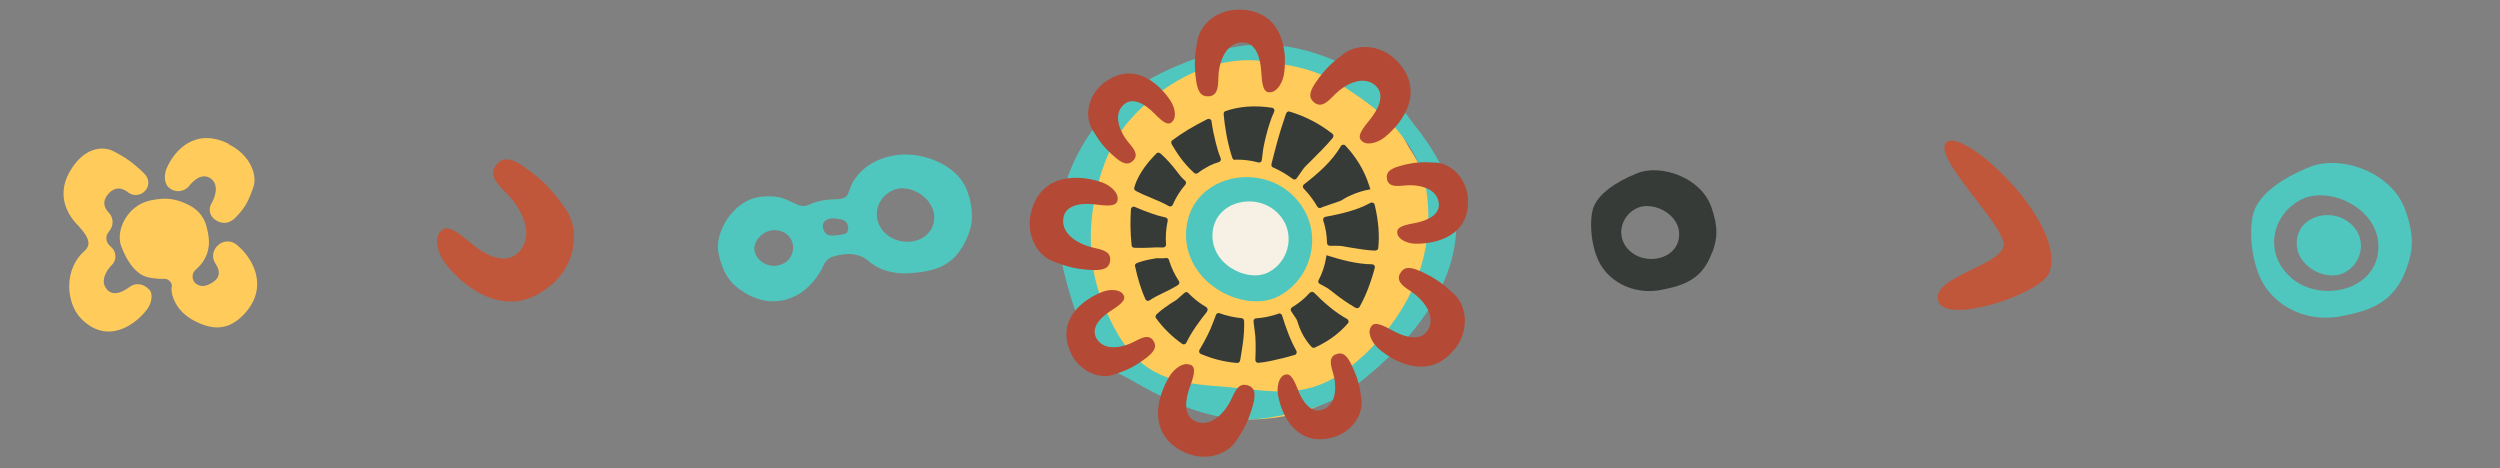 <svg width="892" height="167" viewBox="0 0 892 167" fill="none" xmlns="http://www.w3.org/2000/svg">
<rect x="0" y="0" width="892" height="167" fill="#808080" stroke="none"/>
<g clip-path="url(#clip0_87_4788)">
<mask id="mask0_87_4788" style="mask-type:luminance" maskUnits="userSpaceOnUse" x="121" y="22" width="121" height="122">
<path d="M241.833 22.916H121V143.75H241.833V22.916Z" fill="white"/>
</mask>
<g mask="url(#mask0_87_4788)">
<path d="M196.724 101.71C206.019 93.609 206.786 81.329 201.67 74.337C197.576 68.709 194.677 64.872 186.917 59.499C181.374 55.577 178.816 56.515 176.855 59.073L176.684 59.329C174.467 62.91 177.708 65.895 181.204 69.476C185.041 73.399 191.096 82.779 185.553 89.43C180.522 95.485 172.335 90.368 168.498 87.128C163.979 83.461 159.63 79.539 157.242 82.523L156.986 82.779C154.769 85.593 156.474 90.965 159.033 94.206C166.707 103.927 181.971 114.501 196.638 101.625" fill="#C0573B"/>
</g>
</g>
<g clip-path="url(#clip1_87_4788)">
<mask id="mask1_87_4788" style="mask-type:luminance" maskUnits="userSpaceOnUse" x="241" y="22" width="122" height="122">
<path d="M362.666 22.916H241.833V143.75H362.666V22.916Z" fill="white"/>
</mask>
<g mask="url(#mask1_87_4788)">
<path d="M345.782 70.329C343.224 58.987 329.58 54.297 320.711 55.235C311.161 56.344 306.641 61.119 304.254 65.042C303.401 66.492 303.145 68.197 302.207 69.817C301.525 70.841 299.478 71.096 298.54 71.096C294.532 71.096 291.633 71.693 288.393 73.143C286.431 74.081 284.129 72.887 283.873 72.716C280.036 71.096 278.586 69.647 272.02 70.158C261.617 70.926 254.88 83.035 256.33 90.198C257.779 97.446 260.593 100.857 263.919 103.245C267.245 105.632 275.005 110.237 284.214 105.376C288.478 103.159 292.23 98.469 293.765 94.802C294.362 93.438 295.3 92.244 296.749 91.733C299.564 90.709 305.618 89.345 309.967 93.182C313.89 96.593 319.432 97.958 325.06 97.446C333.417 96.764 339.983 95.144 344.418 86.19C346.805 81.329 347.573 77.407 345.867 70.244M279.95 93.779C275.687 96.423 270.485 93.95 269.291 89.942C268.183 85.934 273.299 80.391 279.012 82.608C284.129 84.57 284.129 91.221 279.95 93.865M295.811 83.973C293.68 83.461 292.742 79.879 294.532 78.686C295.385 78.089 296.579 77.407 300.672 78.43C301.098 78.515 301.781 78.942 302.122 79.538C302.548 80.221 303.486 83.035 301.013 83.546C299.308 83.887 297.346 84.314 295.726 83.887M332.991 79.965C330.944 87.298 320.456 88.236 315.424 82.779C310.393 77.321 313.207 69.732 319.347 67.6C325.487 65.468 335.293 71.778 332.991 80.05" fill="#50C7BE"/>
</g>
</g>
<g clip-path="url(#clip2_87_4788)">
<mask id="mask2_87_4788" style="mask-type:luminance" maskUnits="userSpaceOnUse" x="529" y="22" width="122" height="122">
<path d="M650.167 22.916H529.333V143.75H650.167V22.916Z" fill="white"/>
</mask>
<g mask="url(#mask2_87_4788)">
<path d="M610.941 90.112C612.817 84.996 613.073 81.073 610.685 74.081C606.933 63.08 592.351 58.476 584.165 61.801C575.893 65.127 570.862 69.135 568.815 73.313C566.854 77.492 567.281 89.089 571.8 95.57C576.405 102.051 584.676 105.035 592.863 103.415C601.049 101.795 607.445 99.578 610.856 90.112M581.777 89.771C576.149 84.911 578.196 76.98 584.08 74.251C589.963 71.522 600.367 76.724 599.003 85.081C597.809 92.585 587.405 94.632 581.777 89.771Z" fill="#373B38"/>
</g>
</g>
<g clip-path="url(#clip3_87_4788)">
<mask id="mask3_87_4788" style="mask-type:luminance" maskUnits="userSpaceOnUse" x="650" y="22" width="121" height="122">
<path d="M771 22.916H650.167V143.75H771V22.916Z" fill="white"/>
</mask>
<g mask="url(#mask3_87_4788)">
<path d="M731.177 97.275C728.278 104.865 694.509 116.036 691.61 107.508C688.71 98.895 713.44 94.973 714.889 87.81C716.254 81.159 688.369 55.235 694.68 50.63C701.331 45.855 737.743 80.05 731.177 97.275Z" fill="#C0573B"/>
</g>
</g>
<g clip-path="url(#clip4_87_4788)">
<mask id="mask4_87_4788" style="mask-type:luminance" maskUnits="userSpaceOnUse" x="362" y="0" width="168" height="167">
<path d="M529.334 0H362.667V166.667H529.334V0Z" fill="white"/>
</mask>
<g mask="url(#mask4_87_4788)">
<path d="M486.418 32.98C469.957 19.988 447.382 14.873 428.217 23.868C407.229 31.452 393.59 45.032 386.888 67.607C383.831 75.544 383.125 85.009 385.359 93.357C387.887 105.82 391.356 118.342 398.763 128.806C401.35 132.275 405.348 134.509 408.757 136.861C415.636 141.035 422.808 144.679 430.568 147.325C442.326 150.97 455.318 150.088 466.958 146.208C484.595 140.094 502.173 119.753 509.404 101.822C516.518 84.421 512.285 67.196 502.467 52.204C498.763 44.856 492.943 38.154 486.418 32.98Z" fill="#FFCB5A"/>
<path d="M495.471 33.745C480.656 20.811 459.198 12.992 439.621 16.931C427.158 20.164 413.46 25.22 402.702 33.039C392.179 40.917 384.066 53.204 380.186 65.432C376.717 74.427 376.012 81.952 378.363 91.358C381.067 104.468 385.183 118.342 393.06 129.1C396 132.393 400.35 133.568 404.054 135.861C419.868 144.915 436.623 152.498 455.318 148.559C464.195 147.09 473.248 144.797 480.303 140.035C501.056 125.161 523.043 101.234 519.163 73.897C517.458 63.139 511.226 52.675 504.23 44.033C501.644 40.329 498.763 36.861 495.471 33.745ZM486.241 127.043C467.781 144.562 454.612 139.212 433.684 137.742C412.755 136.273 402.525 130.923 393.296 107.584C384.066 84.244 392.296 57.966 399.645 47.266C406.993 36.566 427.687 18.166 452.202 21.987C464.842 23.927 471.191 25.397 481.42 32.216C491.649 39.036 506.699 49.735 509.169 69.665C511.579 89.594 504.818 109.582 486.3 127.102" fill="#50C7BE"/>
<path d="M416.047 87.184C415.812 84.362 416.047 81.54 416.635 78.777C416.753 78.248 416.459 77.719 415.93 77.601C415.401 77.484 414.813 77.307 414.284 77.19C413.343 77.072 408.993 75.602 404.936 73.839C404.29 73.545 403.584 73.956 403.525 74.662C403.231 78.542 403.29 83.01 403.761 87.537C403.761 88.066 404.29 88.418 404.878 88.418C409.522 88.595 411.638 88.124 414.989 88.301C415.577 88.301 416.106 87.83 416.047 87.184Z" fill="#373B38"/>
<path d="M425.865 61.552C426.336 61.964 426.865 62.14 427.335 61.787C428.628 60.788 430.039 59.906 431.509 59.142C432.567 58.612 433.684 58.201 434.86 57.848C435.448 57.672 435.742 57.084 435.566 56.555C435.448 56.202 435.33 55.849 435.213 55.556C434.684 54.556 432.92 48.324 432.273 43.269C432.215 42.622 431.45 42.21 430.804 42.504C425.924 44.915 421.75 47.443 418.223 50.088C417.752 50.441 417.811 51.087 418.164 51.617C419.751 54.38 422.338 58.377 425.924 61.552" fill="#373B38"/>
<path d="M442.502 128.512C443.208 124.103 444.031 120.223 443.913 114.697C443.913 114.109 443.619 113.58 443.031 113.521C440.386 113.286 437.682 112.698 435.154 111.758C434.625 111.581 434.037 111.816 433.86 112.345C433.449 113.58 432.92 114.756 432.449 115.99C432.214 116.872 430.274 121.046 427.981 124.809C427.687 125.338 427.864 126.043 428.452 126.278C432.508 128.042 436.917 129.159 441.444 129.512C442.032 129.512 442.444 129.042 442.502 128.454" fill="#373B38"/>
<path d="M477.599 87.713C478.716 87.595 485.124 89.183 490.533 89.418C491.121 89.418 491.709 89.124 491.767 88.536C492.238 83.833 491.885 78.954 490.474 73.016C490.298 72.369 489.592 72.075 489.004 72.369C484.066 75.073 478.481 76.308 472.896 77.366C472.308 77.484 471.956 78.072 472.132 78.659C472.955 81.187 473.425 83.833 473.484 86.714C473.484 87.243 473.954 87.713 474.484 87.713C475.542 87.713 476.541 87.713 477.599 87.713Z" fill="#373B38"/>
<path d="M460.786 69.253C448.44 57.907 425.924 62.963 423.396 80.541C420.633 100.235 443.443 112.287 456.2 105.702C468.957 99.118 473.131 80.6 460.786 69.253Z" fill="#50C7BE"/>
<path d="M455.318 75.485C447.852 68.724 434.272 71.722 432.743 82.187C431.039 93.945 444.854 101.058 452.555 97.178C460.257 93.239 462.785 82.246 455.318 75.485Z" fill="#F7F0E5"/>
<path d="M478.422 52.145C475.189 57.672 470.251 61.904 465.254 65.784C464.783 66.137 464.725 66.843 465.136 67.254C467.017 69.194 468.663 71.37 470.016 73.721C470.309 74.191 470.897 74.368 471.368 74.132C472.426 73.545 477.482 72.075 478.54 71.546C479.657 70.782 483.831 68.371 488.946 67.548C488.828 67.137 488.71 66.725 488.534 66.255C486.77 60.67 483.772 55.908 480.01 51.91C479.539 51.44 478.775 51.558 478.422 52.145Z" fill="#373B38"/>
<path d="M417.105 92.769C416.929 92.24 416.458 91.946 415.929 92.063C415.165 92.24 412.99 92.063 412.226 92.181C411.52 92.475 409.815 92.357 405.876 93.768C405.289 93.945 404.818 94.356 404.995 95.003C405.876 99.118 407.052 103.174 408.698 106.761C408.933 107.348 409.639 107.525 410.168 107.172C413.284 105.056 415.929 104.35 420.221 101.764C420.75 101.411 420.985 100.823 420.632 100.294C419.045 97.883 417.869 95.356 417.105 92.828" fill="#373B38"/>
<path d="M467.311 104.468C465.489 106.526 463.373 108.231 461.021 109.641C460.492 109.935 460.374 110.582 460.727 111.111C461.315 111.993 461.903 112.875 462.491 113.757C463.137 114.521 463.549 118.813 467.723 123.516C468.076 123.927 468.546 124.28 469.075 124.045C473.543 121.987 477.541 119.283 480.95 115.344C481.362 114.874 481.186 114.109 480.656 113.815C476.247 111.405 472.426 107.995 468.84 104.409C468.428 103.998 467.782 104.056 467.37 104.468" fill="#373B38"/>
<path d="M473.249 91.005C473.249 91.24 473.249 91.476 473.19 91.711C472.72 94.768 471.779 97.472 470.486 99.941C470.192 100.412 470.368 101.058 470.897 101.293C471.662 101.705 472.485 102.116 473.249 102.587C474.307 102.998 477.599 106.29 483.537 109.759C484.066 110.053 484.772 110.053 485.066 109.524C486.594 106.878 487.887 103.88 489.063 100.412C489.651 98.707 490.121 97.119 490.533 95.532C490.709 94.885 490.18 94.297 489.533 94.297C484.007 94.239 478.54 92.71 473.249 91.064" fill="#373B38"/>
<path d="M475.424 47.737C470.78 44.092 465.489 41.387 460.08 39.8C459.433 39.624 459.022 40.094 458.787 40.741C456.141 48.442 455.201 52.557 453.672 58.436C453.554 58.965 453.672 59.553 454.201 59.73C456.67 60.788 459.022 62.199 461.256 63.845C461.726 64.198 462.373 64.08 462.667 63.61C463.372 62.551 464.078 61.552 464.842 60.494C465.489 59.318 470.897 54.674 475.424 49.324C475.835 48.795 475.953 48.148 475.424 47.737Z" fill="#373B38"/>
<path d="M456.141 111.934C453.613 112.816 450.909 113.404 448.205 113.58C447.617 113.58 447.205 114.109 447.264 114.697C447.44 115.991 447.558 117.284 447.734 118.577C447.969 119.459 448.146 123.986 447.911 128.395C447.911 129.042 448.381 129.512 449.028 129.453C450.438 129.336 451.849 129.101 453.26 128.807C456.317 128.16 459.198 127.455 461.961 126.632C462.608 126.455 462.843 125.75 462.549 125.162C460.315 121.223 458.787 116.873 457.434 112.522C457.258 111.993 456.67 111.699 456.141 111.875" fill="#373B38"/>
<path d="M440.68 56.966C443.384 56.907 446.206 57.202 448.969 57.966C449.557 58.142 450.145 57.731 450.204 57.143C450.321 56.202 450.439 55.32 450.556 54.438C450.556 53.145 452.379 44.562 454.613 39.859C454.907 39.271 454.554 38.565 453.849 38.448C447.852 37.507 442.032 37.919 437.152 39.682C436.623 39.859 436.565 40.447 436.623 41.035C436.976 44.503 437.623 49.912 439.622 56.143C439.798 56.672 440.092 57.084 440.68 57.084" fill="#373B38"/>
<path d="M418.399 73.133C419.516 70.547 421.044 68.078 422.926 65.902C423.278 65.491 423.278 64.903 422.867 64.492C422.573 64.256 422.338 63.962 422.044 63.727C421.162 63.139 418.575 58.789 414.166 54.85C413.696 54.439 413.049 54.262 412.638 54.733C409.404 57.966 406.994 61.258 405.524 64.609C405.23 65.314 404.936 66.079 404.701 66.961C404.525 67.49 404.878 67.96 405.407 68.195C409.345 70.253 413.343 71.429 417.047 73.545C417.576 73.839 418.223 73.604 418.458 73.075" fill="#373B38"/>
<path d="M430.686 111.052C431.038 110.582 430.921 109.877 430.392 109.583C428.569 108.525 426.806 107.231 425.16 105.703C424.748 105.291 424.337 104.938 423.984 104.527C423.631 104.115 422.984 104.115 422.573 104.527C421.75 105.291 420.927 105.997 420.104 106.702C419.516 107.349 416.635 108.583 412.755 112.052C412.344 112.463 412.108 113.051 412.461 113.522C415.107 117.167 418.281 120.224 421.809 122.693C422.338 123.045 422.984 122.869 423.278 122.281C425.218 118.284 427.923 114.639 430.686 111.17" fill="#373B38"/>
<path d="M498.94 22.281C493.12 15.814 484.478 15.403 479.598 19.106C475.659 22.046 473.014 24.162 469.31 29.63C466.606 33.568 467.311 35.391 469.134 36.743L469.31 36.861C471.897 38.389 473.896 36.096 476.423 33.568C479.128 30.805 485.712 26.514 490.474 30.276C494.824 33.745 491.238 39.565 489.063 42.328C486.476 45.561 483.772 48.618 485.947 50.323L486.124 50.5C488.122 52.087 491.885 50.735 494.119 48.912C500.938 43.386 508.17 32.569 498.998 22.34" fill="#B44935"/>
<path d="M443.678 3.527C435.036 2.704 428.393 8.289 427.276 14.286C426.394 19.106 425.865 22.457 426.806 28.983C427.511 33.686 429.216 34.568 431.509 34.333H431.744C434.683 33.686 434.625 30.629 434.742 27.043C434.86 23.163 436.8 15.579 442.855 15.109C448.381 14.697 449.675 21.399 449.969 24.926C450.262 29.042 450.38 33.157 453.084 32.922H453.319C455.847 32.687 457.729 29.218 458.14 26.337C459.434 17.695 457.435 4.762 443.737 3.468" fill="#B44935"/>
<path d="M368.075 75.074C365.665 83.422 369.898 91.005 375.6 93.181C380.186 94.944 383.361 96.061 390.004 96.355C394.766 96.532 395.941 95.003 396.118 92.769V92.534C396.118 89.536 393.061 89.065 389.592 88.242C385.83 87.361 378.657 84.127 379.363 78.072C380.01 72.546 386.829 72.487 390.356 72.898C394.413 73.369 398.469 74.015 398.763 71.311V71.076C399.057 68.548 395.941 66.079 393.237 65.079C384.948 62.199 371.897 61.787 368.075 75.015" fill="#B44935"/>
<path d="M421.574 160.847C429.158 165.021 437.506 162.552 440.915 157.496C443.678 153.38 445.442 150.559 447.147 144.151C448.382 139.565 447.147 138.037 444.972 137.39H444.737C441.797 136.743 440.68 139.565 439.152 142.798C437.506 146.267 432.744 152.557 426.982 150.5C421.75 148.677 423.161 142.034 424.337 138.683C425.689 134.803 427.217 130.982 424.631 130.1H424.396C421.985 129.218 418.869 131.687 417.341 134.156C412.755 141.623 409.463 154.262 421.515 160.847" fill="#B44935"/>
<path d="M519.163 124.456C524.454 117.578 523.278 108.936 518.752 104.88C515.107 101.529 512.579 99.353 506.524 96.649C502.173 94.709 500.527 95.709 499.469 97.766L499.351 97.942C498.293 100.764 500.939 102.293 503.878 104.292C507.053 106.467 512.52 112.111 509.639 117.46C507.053 122.34 500.645 119.93 497.529 118.283C493.884 116.343 490.357 114.227 489.122 116.696L489.004 116.931C487.829 119.165 489.828 122.634 492.003 124.515C498.646 130.159 510.639 135.332 519.046 124.456" fill="#B44935"/>
<path d="M523.807 71.428C523.513 63.668 517.811 58.318 512.343 58.024C507.934 57.789 504.877 57.672 499.175 59.318C495.06 60.494 494.472 62.14 494.942 64.138V64.315C495.883 66.843 498.587 66.431 501.761 66.137C505.23 65.843 512.226 66.608 513.284 72.016C514.284 76.896 508.463 78.836 505.348 79.482C501.703 80.188 498.058 80.776 498.587 83.186V83.421C499.116 85.655 502.467 86.949 505.054 86.949C512.931 87.066 524.219 83.833 523.749 71.487" fill="#B44935"/>
<path d="M394.354 29.159C388.064 33.745 386.888 41.446 389.71 46.149C392.003 49.971 393.59 52.499 398.117 56.32C401.35 59.083 403.055 58.671 404.466 57.143L404.583 57.025C406.23 54.85 404.348 52.851 402.291 50.382C400.115 47.678 396.823 41.446 400.703 37.566C404.231 34.039 409.051 37.743 411.344 39.977C413.99 42.563 416.459 45.267 418.164 43.504L418.34 43.328C419.927 41.681 419.104 38.213 417.693 36.038C413.402 29.453 404.407 21.928 394.413 29.218" fill="#B44935"/>
<path d="M381.891 125.573C385.066 132.687 392.414 135.45 397.588 133.627C401.762 132.158 404.584 131.099 409.287 127.455C412.638 124.809 412.579 123.104 411.403 121.399L411.285 121.223C409.522 119.224 407.17 120.635 404.29 122.105C401.233 123.692 394.413 125.632 391.415 121.047C388.652 116.873 393.296 112.875 395.942 111.17C398.999 109.112 402.173 107.231 400.821 105.174L400.703 104.997C399.41 103.116 395.824 103.175 393.414 104.115C386.065 106.937 376.894 114.227 381.95 125.514" fill="#B44935"/>
<path d="M474.778 156.261C482.361 154.497 486.477 147.913 485.771 142.446C485.183 138.036 484.654 135.097 482.009 129.747C480.127 125.926 478.364 125.632 476.482 126.514H476.306C473.955 127.925 474.895 130.511 475.777 133.627C476.718 136.978 477.305 143.974 472.191 146.091C467.547 147.972 464.548 142.622 463.373 139.683C461.962 136.273 460.727 132.804 458.434 133.745H458.258C456.141 134.685 455.554 138.213 455.965 140.799C457.317 148.56 462.667 159.024 474.719 156.261" fill="#B44935"/>
</g>
</g>
<g clip-path="url(#clip5_87_4788)">
<mask id="mask5_87_4788" style="mask-type:luminance" maskUnits="userSpaceOnUse" x="0" y="23" width="121" height="121">
<path d="M120.83 23H0V143.83H120.83V23Z" fill="white"/>
</mask>
<g mask="url(#mask5_87_4788)">
<path d="M53.21 103.241C54.83 105.031 53.977 108.357 52.528 110.318C48.179 116.117 38.117 123.109 28.908 113.644C23.45 108.016 22.683 95.907 30.272 89.427C33.171 86.698 30.613 83.543 27.97 80.558C23.28 75.954 20.039 68.535 25.582 60.093C30.101 53.101 36.156 51.737 40.675 54.039C44.342 55.915 47.753 58.132 51.675 62.14C53.295 63.845 53.38 66.489 51.675 68.194C50.14 69.814 47.582 70.07 45.791 68.706C43.915 67.171 41.187 66.233 38.629 69.217C36.241 72.031 37.264 74.248 38.799 75.868C40.675 77.745 40.59 80.729 38.799 82.69C38.799 82.775 38.799 82.775 38.799 82.775C37.605 83.969 37.52 86.357 39.396 87.892C39.652 88.148 39.908 88.403 40.163 88.659C41.613 90.365 41.528 93.008 39.908 94.543C38.117 96.249 35.474 100.342 38.202 103.326C40.675 106.055 44.427 103.752 46.218 102.388C48.264 100.768 51.249 101.194 53.039 103.155L53.21 103.326V103.241ZM81.606 51.31C69.753 45.426 62.334 53.442 59.435 60.093C58.497 62.31 58.497 65.721 60.458 67.085L60.629 67.256C62.76 68.791 65.745 68.45 67.45 66.403C68.815 64.613 71.97 61.543 75.04 63.589C78.365 65.806 76.745 70.411 75.466 72.543C74.272 74.504 74.784 76.977 76.66 78.341C78.536 79.706 81.35 80.388 84.078 77.574C88.001 73.651 88.854 70.923 90.303 67.085C92.094 62.396 89.109 55.148 81.606 51.481M78.109 87.21L77.939 87.38C75.892 89 75.381 91.985 76.915 94.117C78.195 95.993 79.047 98.636 75.978 100.683C72.993 102.729 70.947 102.217 69.497 100.853C68.559 99.745 68.132 97.528 70.094 95.993C70.179 95.907 70.264 95.822 70.35 95.737C73.505 92.923 75.04 88.83 74.443 84.566C73.675 79.194 72.311 75.016 65.489 72.287C61.822 70.838 58.923 70.411 53.636 71.52C45.28 73.31 41.187 82.349 43.233 87.807C45.28 93.264 48.008 96.76 50.993 98.295C52.528 99.062 55.427 99.574 58.667 99.489H58.838H59.094C60.202 99.745 61.396 100.768 61.311 102.047C61.055 103.155 61.225 104.349 61.567 105.543C63.102 110.489 66.683 113.473 71.373 115.435C76.063 117.396 81.606 118.078 87.233 111.938C96.187 102.217 90.047 91.814 84.419 87.295C82.543 85.76 79.9 85.76 78.024 87.295" fill="#FFCB5A"/>
</g>
</g>
<g clip-path="url(#clip6_87_4788)">
<mask id="mask6_87_4788" style="mask-type:luminance" maskUnits="userSpaceOnUse" x="771" y="23" width="121" height="121">
<path d="M891.83 23H771V143.83H891.83V23Z" fill="white"/>
</mask>
<g mask="url(#mask6_87_4788)">
<path d="M858.66 95.737C861.047 89.171 861.388 84.14 858.318 75.186C853.458 61.116 834.869 55.233 824.295 59.496C813.721 63.76 807.241 68.876 804.683 74.248C802.124 79.535 802.636 94.457 808.52 102.729C814.404 111 825.062 114.923 835.551 112.791C846.039 110.744 854.311 107.845 858.66 95.737ZM817.388 98.977C807.241 90.109 810.907 75.954 821.481 71.008C832.055 66.062 850.815 75.442 848.427 90.62C846.21 104.093 827.535 107.845 817.388 99.062M838.706 79.791C844.931 85.333 842.714 94.372 836.148 97.442C829.667 100.597 818.07 94.628 819.605 85.078C820.969 76.55 832.481 74.163 838.621 79.791" fill="#50C7BE"/>
</g>
</g>
<defs>
<clipPath id="clip0_87_4788">
<rect width="120.833" height="120.833" fill="white" transform="translate(121 22.916)"/>
</clipPath>
<clipPath id="clip1_87_4788">
<rect width="120.833" height="120.833" fill="white" transform="translate(241.833 22.916)"/>
</clipPath>
<clipPath id="clip2_87_4788">
<rect width="120.833" height="120.833" fill="white" transform="translate(529.333 22.916)"/>
</clipPath>
<clipPath id="clip3_87_4788">
<rect width="120.833" height="120.833" fill="white" transform="translate(650.167 22.916)"/>
</clipPath>
<clipPath id="clip4_87_4788">
<rect width="166.667" height="166.667" fill="white" transform="translate(362.667)"/>
</clipPath>
<clipPath id="clip5_87_4788">
<rect width="120.83" height="120.83" fill="white" transform="translate(0 23)"/>
</clipPath>
<clipPath id="clip6_87_4788">
<rect width="120.83" height="120.83" fill="white" transform="translate(771 23)"/>
</clipPath>
</defs>
</svg>
